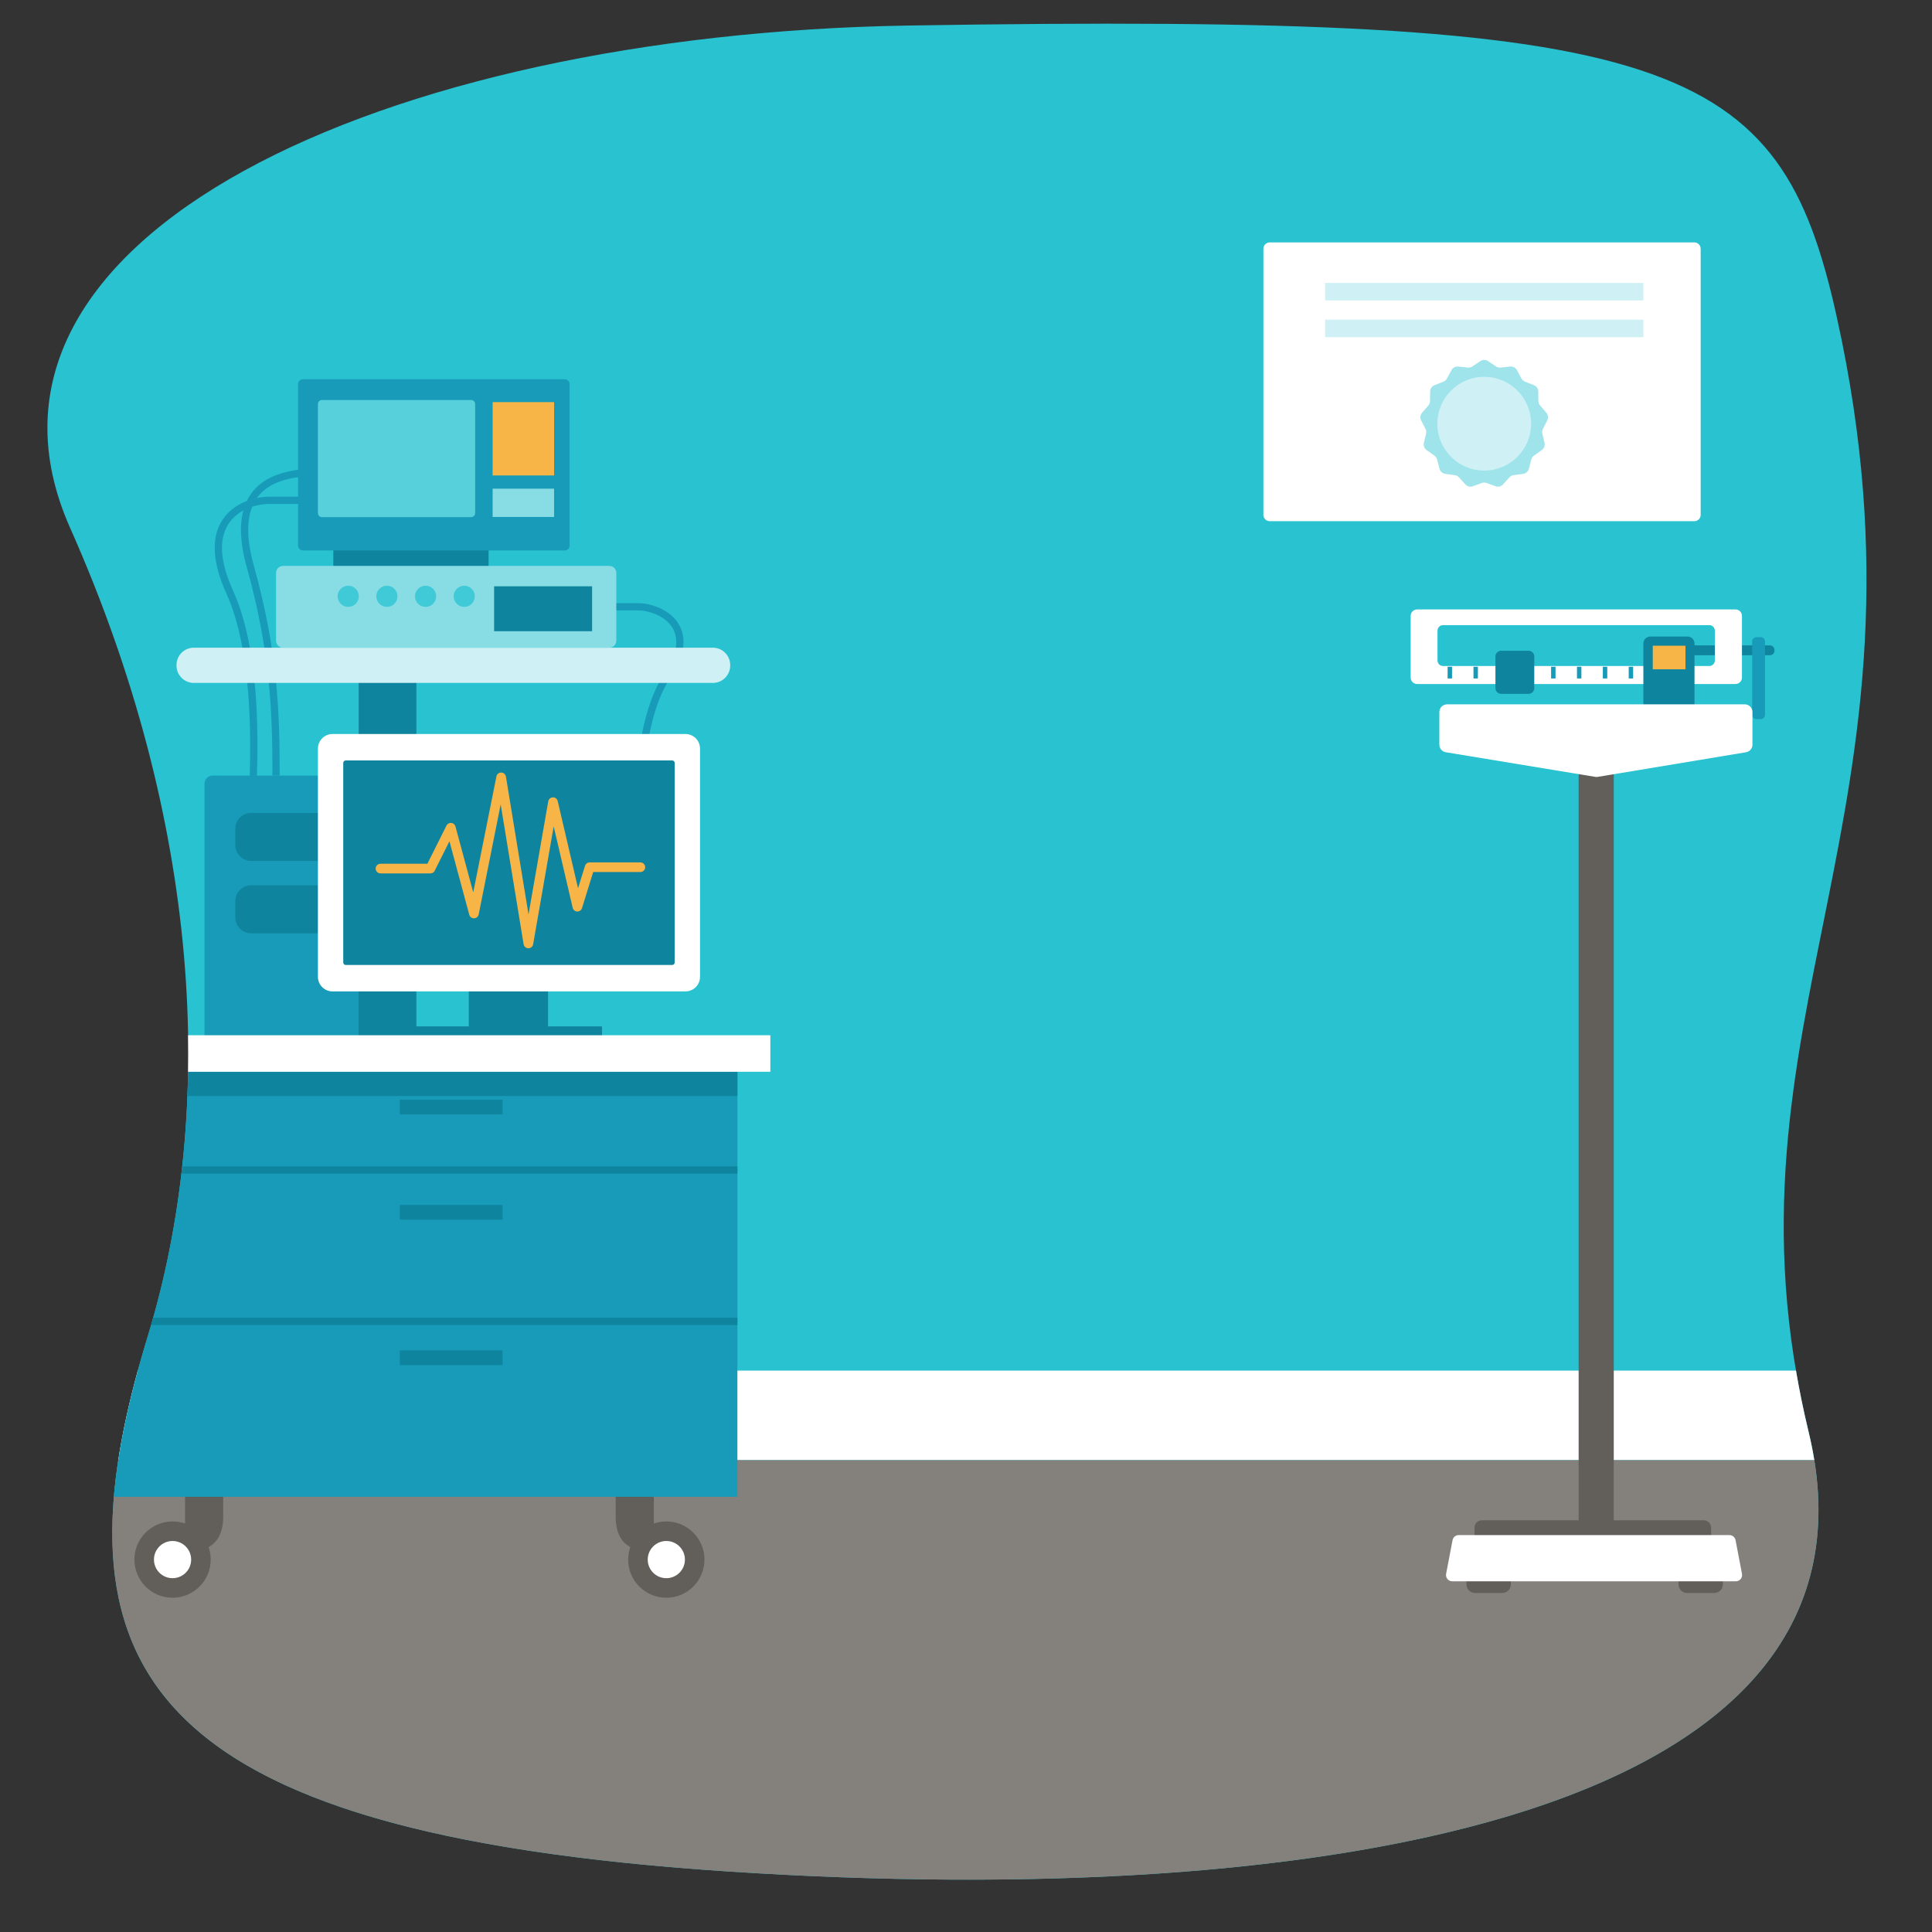 <?xml version="1.0" encoding="utf-8"?>
<!-- Generator: Adobe Illustrator 24.3.0, SVG Export Plug-In . SVG Version: 6.00 Build 0)  -->
<svg version="1.1" xmlns="http://www.w3.org/2000/svg" xmlns:xlink="http://www.w3.org/1999/xlink" x="0px" y="0px"
	 viewBox="0 0 2000 2000" enable-background="new 0 0 2000 2000" xml:space="preserve">
<rect x="0" y="0" width="2000" height="2000" fill="#333333" stroke="none"/>
<g id="ghost-image" display="none">
	<g display="inline" opacity="0.5">
		<path fill="#8A6FE8" d="M1469.02,1134.64c-57.66-4.68-181.26-73.79-228.06-150.36c-28.4-46.51,24.83-83.62,53.75-36.22
			c31.36,51.3,134.81,115.23,179.86,118.94L1469.02,1134.64z"/>
		<path fill="#8A6FE8" d="M1525.01,1005.66l-88.68,33.66c-15.81,6.01-23.74,23.69-17.79,39.47c6.01,15.81,23.68,23.74,39.47,17.79
			l88.68-33.66c15.81-6.01,23.74-23.69,17.79-39.47C1558.56,1007.59,1540.82,999.63,1525.01,1005.66z"/>
		<path fill="#8A6FE8" d="M1416.45,1155.13l37.83,51.37c10.17,13.62,29.44,16.44,43.06,6.26c13.63-10.17,16.44-29.43,6.27-43.06
			l-38.78-52.71L1416.45,1155.13z"/>
		<path fill="#8A6FE8" d="M1450.74,1158.21l76.78,42.91c14.86,8.25,33.6,2.87,41.85-12.01c8.25-14.83,2.87-33.6-12.01-41.85
			l-57-32.1L1450.74,1158.21z"/>
		<path fill="#8A6FE8" d="M1460.34,1121.85l84.59,24.43c16.33,4.74,33.4-4.69,38.15-20.98c4.74-16.33-4.69-33.4-20.98-38.15
			l-86.18-24.89L1460.34,1121.85z"/>
		
			<radialGradient id="SVGID_1_" cx="-2490.349" cy="9277.515" r="6.05" gradientTransform="matrix(10.652 0 0 -10.652 27977.525 99923.188)" gradientUnits="userSpaceOnUse">
			<stop  offset="0" style="stop-color:#8065E0"/>
			<stop  offset="1" style="stop-color:#512BD4"/>
		</radialGradient>
		<path fill="url(#SVGID_1_)" d="M1451.57,1168.18c35.59,0,64.45-28.85,64.45-64.44c0-35.59-28.86-64.44-64.45-64.44
			c-35.58,0-64.44,28.85-64.44,64.44C1387.13,1139.33,1415.99,1168.18,1451.57,1168.18z"/>
		
			<linearGradient id="SVGID_2_" gradientUnits="userSpaceOnUse" x1="432.504" y1="14876.175" x2="492.281" y2="14591.467" gradientTransform="matrix(1 0 0 -1 694 15972)">
			<stop  offset="0" style="stop-color:#522CD5"/>
			<stop  offset="0.44" style="stop-color:#8A6FE8"/>
		</linearGradient>
		<path fill="url(#SVGID_2_)" d="M1216.5,1374.16c0.66-59.76-7.85-181.06-69.53-282.64l-60.31,36.62
			c55.97,92.13,60.17,199.66,58.87,246.57C1145.39,1378.59,1181.58,1382.1,1216.5,1374.16z"/>
		<path fill="#522CD5" d="M1145.53,1374.05l55.85-0.26l52.14,298.71l-112.1,0.52c-8.54,0.03-15.01-6.84-14.43-15.38L1145.53,1374.05
			z"/>
		
			<linearGradient id="SVGID_3_" gradientUnits="userSpaceOnUse" x1="468.524" y1="14600.007" x2="646.133" y2="14283.353" gradientTransform="matrix(1 0 0 -1 694 15972)">
			<stop  offset="0" style="stop-color:#522CD5"/>
			<stop  offset="0.44" style="stop-color:#8A6FE8"/>
		</linearGradient>
		<path fill="url(#SVGID_3_)" d="M1373.04,1593.94c9.68,7.65,9.52,18.71,8.77,30.39l-2.33,35.78c-0.43,6.41-6.01,11.68-12.41,11.7
			l-116.82,0.52c-7.28,0.03-12.76-5.84-12.27-13.08l0.77-37.08c0.89-13.48-3.65-18.43-14.08-31.13
			c-17.88-21.7-70.74-139.98-65.71-217.05l57.52-0.26C1220.29,1419.47,1280.66,1521.05,1373.04,1593.94z"/>
		
			<radialGradient id="SVGID_4_" cx="-2645.796" cy="8975.971" r="6.049" gradientTransform="matrix(20.348 -0.093 -0.093 -20.348 55971.281 183937.484)" gradientUnits="userSpaceOnUse">
			<stop  offset="0.034" style="stop-color:#522CD5"/>
			<stop  offset="0.996" style="stop-color:#8A6FE8"/>
		</radialGradient>
		<path fill="url(#SVGID_4_)" d="M1381.81,1624.33c0.55-8.17,0.69-15.98-2.5-22.59l-145.71,0.66c4.03,5.92,5.72,11.09,5.18,19.74
			l-0.78,37.08c-0.48,7.27,5.03,13.14,12.27,13.08l116.82-0.51c6.41-0.03,11.99-5.29,12.42-11.7L1381.81,1624.33z"/>
		
			<linearGradient id="SVGID_5_" gradientUnits="userSpaceOnUse" x1="103.627" y1="14880.539" x2="172.359" y2="14557.18" gradientTransform="matrix(1 0 0 -1 694 15972)">
			<stop  offset="0" style="stop-color:#522CD5"/>
			<stop  offset="0.44" style="stop-color:#8A6FE8"/>
		</linearGradient>
		<path fill="url(#SVGID_5_)" d="M847.6,1418.81l-71.31-8.88l40.1-322.45l71.32,8.85L847.6,1418.81z"/>
		<path fill="#522CD5" d="M781.46,1371.7l56.51-0.26l15.64,302.04L740.18,1674c-8.62,0.03-14.31-6.93-12.68-15.55L781.46,1371.7z"/>
		
			<linearGradient id="SVGID_6_" gradientUnits="userSpaceOnUse" x1="48.804" y1="14573.005" x2="202.848" y2="14279.472" gradientTransform="matrix(1 0 0 -1 694 15972)">
			<stop  offset="0" style="stop-color:#522CD5"/>
			<stop  offset="0.44" style="stop-color:#8A6FE8"/>
		</linearGradient>
		<path fill="url(#SVGID_6_)" d="M945.67,1595.09c8.71,7.88,8.51,18,6.27,29.81l-6.81,36.19c-1.21,6.47-7.53,11.78-14,11.81
			l-162.21,0.75c-7.36,0.02-12.19-5.89-10.81-13.25l5.78-37.51c2.56-13.62,0.57-17.65,0.83-35.13
			c0.49-32.76,15.61-138.25,30.27-216.16l58.21-0.25C851.42,1417.63,871.48,1527.86,945.67,1595.09z"/>
		
			<radialGradient id="SVGID_7_" cx="-2675.491" cy="8952.644" r="6.049" gradientTransform="matrix(22.145 -0.101 -0.101 -22.122 61012.352 199319.016)" gradientUnits="userSpaceOnUse">
			<stop  offset="0.034" style="stop-color:#522CD5"/>
			<stop  offset="0.996" style="stop-color:#8A6FE8"/>
		</radialGradient>
		<path fill="url(#SVGID_7_)" d="M763.92,1622.92l-5.78,37.51c-1.38,7.33,3.45,13.28,10.81,13.25l162.2-0.74
			c6.5-0.03,12.79-5.35,14-11.81l6.81-36.19c1.61-8.57,2.1-16.24-1.03-22.82l-185.86,0.83
			C765.36,1609.61,765.53,1614.39,763.92,1622.92z"/>
		<path fill="#8A6FE8" d="M803.96,455.82l-67.46,27.13l-18.37-73.07l48.43-19.49L803.96,455.82z"/>
		<path fill="#512BD4" d="M788.84,581.95c38.16,0,69.1-30.94,69.1-69.1c0-38.16-30.94-69.1-69.1-69.1s-69.1,30.94-69.1,69.1
			C719.74,551.01,750.68,581.95,788.84,581.95z"/>
		
			<radialGradient id="SVGID_8_" cx="-2758.153" cy="8790.569" r="6.049" gradientTransform="matrix(61.95 0 0 -61.95 171882.719 545342.125)" gradientUnits="userSpaceOnUse">
			<stop  offset="0.474" style="stop-color:#A08BE8"/>
			<stop  offset="0.862" style="stop-color:#8065E0"/>
		</radialGradient>
		<path fill="url(#SVGID_8_)" d="M1300.17,939.67c24.86-95.46,8.83-171.66,8.83-171.66h22.45l0.54-0.43
			c-32.16-175.17-185.6-307.91-370.05-307.91c-207.82,0-376.29,168.47-376.29,376.29c0,207.82,168.44,376.29,376.29,376.29
			c163.98,0,303.45-104.92,354.99-251.25C1318.43,954.79,1318.29,943.64,1300.17,939.67z"/>
		<path fill="#D8CFF7" d="M1286.38,1026.53h-648.9c14.57,24.75,31.88,47.66,51.54,68.36h545.85
			C1254.5,1074.17,1271.8,1051.28,1286.38,1026.53z"/>
		
			<radialGradient id="SVGID_9_" cx="-2740.646" cy="8822.003" r="6.049" gradientTransform="matrix(48.258 0 0 -48.258 133490.453 426431.969)" gradientUnits="userSpaceOnUse">
			<stop  offset="0.093" style="stop-color:#E1DFDD"/>
			<stop  offset="0.9" style="stop-color:#FFFFFF"/>
		</radialGradient>
		<path fill="url(#SVGID_9_)" d="M1300.17,939.67c24.55-94.28,9.22-169.73,8.86-171.57H918.6c0,0-24.61-2.5-24.61,19.98
			c0,22.48,0.93,85.94,0.93,156.17c0,14.43,11.81,21.38,21.12,21.38C916.07,965.59,1256.6,965.57,1300.17,939.67z"/>
		<path fill="#A08BE8" d="M1065.02,939.87c0,0,60.05-47.51,71.75-56.31c11.72-8.8,21.96-9.29,32.71,0
			c10.75,9.29,70.85,56.31,70.85,56.31H1065.02z"/>
		<path fill="#512BD4" d="M1315.41,965.33c0,0,10.43-20.06-15.24-25.67c0.03-0.08-383.82-0.28-383.82-0.28
			c-8.93,0-20.43-5.32-21.41-14c0,6.21,0.03,12.47,0.03,18.83c0,13.11,9.75,20.03,18.48,21.18c0.86,0.11,1.75,0.2,2.65,0.2h26.24
			L1315.41,965.33z"/>
		<path fill="#512BD4" d="M1286.53,851.61c0.41-27.33-12.44-49.69-28.69-49.93c-16.25-0.24-29.76,21.72-30.17,49.05
			c-0.41,27.34,12.44,49.69,28.69,49.93C1272.61,900.9,1286.12,878.95,1286.53,851.61z"/>
		<path fill="#8065E0" d="M1256.74,825.01c-10.75,10.75-10.75,28.17,0,38.92c7.36,7.36,17.85,9.69,27.19,6.96
			c1.58-5.89,2.5-12.42,2.62-19.26c0.2-13.39-2.79-25.58-7.82-34.58C1270.88,816.36,1262.75,819,1256.74,825.01z"/>
		<path fill="#512BD4" d="M1020.8,900.92c16.25-0.24,29.1-22.6,28.69-49.93c-0.41-27.33-13.91-49.3-30.17-49.05
			c-16.25,0.24-29.1,22.6-28.69,49.93C991.04,879.19,1004.54,901.16,1020.8,900.92z"/>
		<path fill="#8065E0" d="M1019.83,826.62c-10.75,10.75-10.75,28.17,0,38.92c7.33,7.33,17.74,9.63,27.02,6.98
			c1.78-6.55,2.76-13.85,2.64-21.59c-0.17-12.42-3.07-23.69-7.7-32.28C1033.95,817.97,1025.84,820.61,1019.83,826.62z"/>
		<path fill="#512BD4" d="M1084.82,1115.23l123.17-0.56l-0.5-108.94l-123.17,0.56L1084.82,1115.23z"/>
		<path fill="#FFFFFF" d="M1106.12,1074.51c-0.83,0-1.52-0.26-2.1-0.8c-0.57-0.55-0.86-1.24-0.86-1.98c0-0.77,0.28-1.47,0.86-2.01
			c0.57-0.57,1.26-0.83,2.1-0.83c0.83,0,1.52,0.29,2.1,0.83c0.57,0.54,0.89,1.24,0.89,2.01c0,0.77-0.28,1.43-0.86,1.98
			C1107.68,1074.22,1106.96,1074.51,1106.12,1074.51z"/>
		<path fill="#FFFFFF" d="M1138.89,1073.97h-5.32l-14.08-22.11c-0.34-0.54-0.67-1.15-0.9-1.75h-0.11c0.11,0.63,0.18,2.01,0.18,4.14
			l0.03,19.74h-4.72l-0.05-30.12h5.66l13.6,21.59c0.57,0.89,0.94,1.52,1.12,1.84h0.08c-0.15-0.8-0.2-2.15-0.2-4.05l-0.03-19.4h4.69
			L1138.89,1073.97z"/>
		<path fill="#FFFFFF" d="M1161.83,1073.94l-16.5,0.03l-0.06-30.12l15.84-0.03v4.25l-10.95,0.03l0.03,8.54l10.09-0.03v4.23
			l-10.09,0.03l0.02,8.91l11.61-0.03V1073.94z"/>
		<path fill="#FFFFFF" d="M1185.2,1048.01l-8.45,0.02l0.06,25.87h-4.89l-0.06-25.87l-8.42,0.03v-4.25l21.73-0.06L1185.2,1048.01z"/>
		<path fill="#8A6FE8" d="M529.43,1254.19l40.18,57.34c10.81,15.24,31.93,18.74,47.17,7.94c15.23-10.81,18.74-31.93,7.93-47.14
			l-49.73-69.3L529.43,1254.19z"/>
		<path fill="#8A6FE8" d="M460.13,1232.49L449,1301.65c-2.82,18.43,9.8,35.7,28.28,38.52c18.43,2.82,35.7-9.8,38.52-28.29
			l11.38-70.88L460.13,1232.49z"/>
		<path fill="#8A6FE8" d="M504.99,1240.3l-9.34,69.42c-2.36,18.48,10.75,35.44,29.23,37.8c18.48,2.36,35.44-10.75,37.83-29.23
			l9.6-71.2L504.99,1240.3z"/>
		<path fill="#8A6FE8" d="M442.74,1211.82l-25.09,65.39c-6.58,17.48,2.3,36.99,19.78,43.52c17.48,6.58,36.99-2.3,43.52-19.77
			l25.73-67.06L442.74,1211.82z"/>
		
			<linearGradient id="SVGID_10_" gradientUnits="userSpaceOnUse" x1="-100.864" y1="15112.47" x2="-100.864" y2="14731.577" gradientTransform="matrix(1 0 0 -1 694 15972)">
			<stop  offset="0.249" style="stop-color:#967FE6"/>
			<stop  offset="1" style="stop-color:#8A6FE8"/>
		</linearGradient>
		<path fill="url(#SVGID_10_)" d="M489.3,1240.42c-27.91-57-44.21-154.45,1.78-241.6c27.97-52.92,89.19-120.03,222.28-139.29
			l10.69,73.79c-80.8,11.7-138.52,46.39-167,100.32c-30.84,58.41-22.59,129.43-0.78,174.04L489.3,1240.42z"/>
		
			<radialGradient id="SVGID_11_" cx="-2563.434" cy="9256.345" r="6.049" gradientTransform="matrix(11.399 0 0 -11.399 29957.062 106373.547)" gradientUnits="userSpaceOnUse">
			<stop  offset="0" style="stop-color:#8065E0"/>
			<stop  offset="1" style="stop-color:#512BD4"/>
		</radialGradient>
		<path fill="url(#SVGID_11_)" d="M738.97,954.1c38.06,0,68.9-30.84,68.9-68.9c0-38.06-30.84-68.9-68.9-68.9
			c-38.06,0-68.9,30.84-68.9,68.9C670.07,923.23,700.92,954.1,738.97,954.1z"/>
		
			<radialGradient id="SVGID_12_" cx="-2693.198" cy="8960.301" r="6.049" gradientTransform="matrix(22.729 0 0 -22.729 61719.113 204814.203)" gradientUnits="userSpaceOnUse">
			<stop  offset="0" style="stop-color:#8065E0"/>
			<stop  offset="1" style="stop-color:#512BD4"/>
		</radialGradient>
		<path fill="url(#SVGID_12_)" d="M508.62,1277.33c39.09,0,70.77-31.68,70.77-70.77c0-39.09-31.68-70.77-70.77-70.77
			c-39.09,0-70.77,31.68-70.77,70.77C437.85,1245.65,469.55,1277.33,508.62,1277.33z"/>
		<path fill="#D8CFF7" d="M739.68,415.8c-26.24,6.99-53.32-8.39-60.54-34.41c-7.19-26.01,8.22-52.72,34.46-59.7
			c26.24-6.98,53.32,8.39,60.54,34.41C781.36,382.11,765.95,408.78,739.68,415.8z"/>
	</g>
</g>
<g id="bot-base" display="none">
	<g display="inline">
		
			<radialGradient id="SVGID_13_" cx="-2758.153" cy="8790.569" r="6.049" gradientTransform="matrix(61.95 0 0 -61.95 171882.719 545342.125)" gradientUnits="userSpaceOnUse">
			<stop  offset="0.474" style="stop-color:#A08BE8"/>
			<stop  offset="0.862" style="stop-color:#8065E0"/>
		</radialGradient>
		<path fill="url(#SVGID_13_)" d="M1300.17,939.67c24.86-95.46,8.83-171.66,8.83-171.66h22.45l0.54-0.43
			c-32.16-175.17-185.6-307.91-370.05-307.91c-207.82,0-376.29,168.47-376.29,376.29c0,207.82,168.44,376.29,376.29,376.29
			c163.98,0,303.45-104.92,354.99-251.25C1318.43,954.79,1318.29,943.64,1300.17,939.67z"/>
		<path fill="#D8CFF7" d="M1286.38,1026.53h-648.9c14.57,24.75,31.88,47.66,51.54,68.36h545.85
			C1254.5,1074.17,1271.8,1051.28,1286.38,1026.53z"/>
		
			<radialGradient id="SVGID_14_" cx="-2740.646" cy="8822.003" r="6.049" gradientTransform="matrix(48.258 0 0 -48.258 133490.453 426431.969)" gradientUnits="userSpaceOnUse">
			<stop  offset="0.093" style="stop-color:#E1DFDD"/>
			<stop  offset="0.9" style="stop-color:#FFFFFF"/>
		</radialGradient>
		<path fill="url(#SVGID_14_)" d="M1300.17,939.67c24.55-94.28,9.22-169.73,8.86-171.57H918.6c0,0-24.61-2.5-24.61,19.98
			c0,22.48,0.93,85.94,0.93,156.17c0,14.43,11.81,21.38,21.12,21.38C916.07,965.59,1256.6,965.57,1300.17,939.67z"/>
		<path fill="#A08BE8" d="M1065.02,939.87c0,0,60.05-47.51,71.75-56.31c11.72-8.8,21.96-9.29,32.71,0
			c10.75,9.29,70.85,56.31,70.85,56.31H1065.02z"/>
		<path fill="#512BD4" d="M1315.41,965.33c0,0,10.43-20.06-15.24-25.67c0.03-0.08-383.82-0.28-383.82-0.28
			c-8.93,0-20.43-5.32-21.41-14c0,6.21,0.03,12.47,0.03,18.83c0,13.11,9.75,20.03,18.48,21.18c0.86,0.11,1.75,0.2,2.65,0.2h26.24
			L1315.41,965.33z"/>
		<path fill="#512BD4" d="M1084.82,1115.23l123.17-0.56l-0.5-108.94l-123.17,0.56L1084.82,1115.23z"/>
		<path fill="#FFFFFF" d="M1106.12,1074.51c-0.83,0-1.52-0.26-2.1-0.8c-0.57-0.55-0.86-1.24-0.86-1.98c0-0.77,0.28-1.47,0.86-2.01
			c0.57-0.57,1.26-0.83,2.1-0.83c0.83,0,1.52,0.29,2.1,0.83c0.57,0.54,0.89,1.24,0.89,2.01c0,0.77-0.28,1.43-0.86,1.98
			C1107.68,1074.22,1106.96,1074.51,1106.12,1074.51z"/>
		<path fill="#FFFFFF" d="M1138.89,1073.97h-5.32l-14.08-22.11c-0.34-0.54-0.67-1.15-0.9-1.75h-0.11c0.11,0.63,0.18,2.01,0.18,4.14
			l0.03,19.74h-4.72l-0.05-30.12h5.66l13.6,21.59c0.57,0.89,0.94,1.52,1.12,1.84h0.08c-0.15-0.8-0.2-2.15-0.2-4.05l-0.03-19.4h4.69
			L1138.89,1073.97z"/>
		<path fill="#FFFFFF" d="M1161.83,1073.94l-16.5,0.03l-0.06-30.12l15.84-0.03v4.25l-10.95,0.03l0.03,8.54l10.09-0.03v4.23
			l-10.09,0.03l0.02,8.91l11.61-0.03V1073.94z"/>
		<path fill="#FFFFFF" d="M1185.2,1048.01l-8.45,0.02l0.06,25.87h-4.89l-0.06-25.87l-8.42,0.03v-4.25l21.73-0.06L1185.2,1048.01z"/>
	</g>
</g>
<g id="asset">
	<g>
		<path fill="#28C2D1" d="M940.31,26.43c797.66-13.11,902.18,35.69,960.96,300.98c114.03,514.64-131.85,729.08-28.99,1154.94
			c95.91,397.09-500.35,495.33-1116.07,455.14c-615.72-40.19-707.14-214.33-603.25-554.13c72.93-238.55,53.58-535.58-80.37-836.86
			S397.06,35.36,940.31,26.43z"/>
		<path fill="#FFFFFF" d="M122.44,1511.54h1755.73c-1.54-9.54-3.5-19.27-5.89-29.18c-5.24-21.71-9.57-42.87-13.09-63.55H142.68
			C133.79,1451.32,126.94,1482.23,122.44,1511.54z"/>
		<path fill="#84817D" d="M756.2,1937.5c600.35,39.18,1182.19-53.23,1121.97-425.96H122.44
			C83.14,1767.58,223.28,1902.72,756.2,1937.5z"/>
		<g>
			<rect x="1634.2" y="788.34" fill="#625F5B" width="36.37" height="793.1"/>
			<path fill="#0F849E" d="M1832.23,678.31h-95.74c-2.58,0-4.66-2.09-4.66-4.66v-0.88c0-2.58,2.09-4.66,4.66-4.66h95.74
				c2.58,0,4.66,2.09,4.66,4.66v0.88C1836.89,676.23,1834.8,678.31,1832.23,678.31z"/>
			<path fill="#179BB8" d="M1822.69,744.46h-4.42c-2.44,0-4.43-1.98-4.43-4.43v-76c0-2.44,1.98-4.43,4.43-4.43h4.42
				c2.44,0,4.43,1.98,4.43,4.43v76C1827.12,742.47,1825.14,744.46,1822.69,744.46z"/>
			<path fill="#625F5B" d="M1555.1,1649.07H1527c-4.93,0-8.92-3.99-8.92-8.92v-13.2c0-4.93,3.99-8.92,8.92-8.92h28.1
				c4.93,0,8.92,3.99,8.92,8.92v13.2C1564.02,1645.08,1560.03,1649.07,1555.1,1649.07z"/>
			<path fill="#625F5B" d="M1774.58,1649.07h-28.1c-4.93,0-8.92-3.99-8.92-8.92v-13.2c0-4.93,3.99-8.92,8.92-8.92h28.1
				c4.93,0,8.92,3.99,8.92,8.92v13.2C1783.5,1645.08,1779.5,1649.07,1774.58,1649.07z"/>
			<path fill="#625F5B" d="M1763.71,1598.42h-229.67c-4.23,0-7.66-3.43-7.66-7.66v-9.31c0-4.23,3.43-7.66,7.66-7.66h229.67
				c4.23,0,7.66,3.43,7.66,7.66v9.31C1771.37,1594.99,1767.94,1598.42,1763.71,1598.42z"/>
			<path fill="#FFFFFF" d="M1790.27,1589.1h-280.23c-3.11,0-5.77,2.21-6.36,5.26l-6.67,34.91c-0.76,3.99,2.29,7.69,6.36,7.69h293.58
				c4.06,0,7.12-3.7,6.36-7.69l-6.67-34.91C1796.04,1591.3,1793.37,1589.1,1790.27,1589.1z"/>
			<path fill="#FFFFFF" d="M1796.6,630.89h-329.62c-3.69,0-6.67,2.99-6.67,6.67v63.86c0,3.68,2.99,6.67,6.67,6.67h329.62
				c3.68,0,6.67-2.99,6.67-6.67v-63.86C1803.28,633.88,1800.29,630.89,1796.6,630.89z M1775.2,683.7c0,3.18-2.58,5.76-5.76,5.76
				h-275.58c-3.18,0-5.76-2.58-5.76-5.76v-30.82c0-3.18,2.58-5.76,5.76-5.76h275.58c3.18,0,5.76,2.58,5.76,5.76V683.7z"/>
			<path fill="#0F849E" d="M1746.91,737.46h-38.47c-4,0-7.24-3.24-7.24-7.24V666.2c0-4,3.24-7.24,7.24-7.24h38.47
				c4,0,7.24,3.24,7.24,7.24v64.02C1754.15,734.22,1750.91,737.46,1746.91,737.46z"/>
			<rect x="1710.95" y="668.44" fill="#F7B548" width="33.83" height="24.42"/>
			<path fill="#FFFFFF" d="M1807.49,778.73L1654,804.21c-0.86,0.14-1.73,0.14-2.59,0l-154.76-25.49c-3.83-0.63-6.64-3.94-6.64-7.82
				v-33.83c0-4.38,3.55-7.93,7.93-7.93h308.25c4.38,0,7.93,3.55,7.93,7.93v33.84C1814.12,774.79,1811.32,778.1,1807.49,778.73z"/>
			<g>
				<g>
					<rect x="1498.57" y="690.22" fill="#179BB8" width="4.57" height="12.12"/>
				</g>
				<g>
					<rect x="1525.35" y="690.22" fill="#179BB8" width="4.57" height="12.12"/>
				</g>
				<g>
					<rect x="1552.13" y="690.22" fill="#B3AFAB" width="4.57" height="12.12"/>
				</g>
				<g>
					<rect x="1578.92" y="690.22" fill="#B3AFAB" width="4.57" height="12.12"/>
				</g>
				<g>
					<rect x="1605.7" y="690.22" fill="#179BB8" width="4.57" height="12.12"/>
				</g>
				<g>
					<rect x="1632.48" y="690.22" fill="#179BB8" width="4.57" height="12.12"/>
				</g>
				<g>
					<rect x="1659.26" y="690.22" fill="#179BB8" width="4.57" height="12.12"/>
				</g>
				<g>
					<rect x="1686.04" y="690.22" fill="#179BB8" width="4.57" height="12.12"/>
				</g>
			</g>
			<path fill="#0F849E" d="M1582.28,718.3h-28.22c-3.31,0-5.99-2.68-5.99-5.99v-32.69c0-3.31,2.68-5.99,5.99-5.99h28.22
				c3.31,0,5.99,2.68,5.99,5.99v32.69C1588.27,715.62,1585.59,718.3,1582.28,718.3z"/>
		</g>
		<g>
			<path fill="#179BB8" d="M289.53,802.88h-7.49c0-65.77-2.01-127.42-26.67-216.05c-9.43-33.88-7.6-59.77,5.45-76.94
				c18.7-24.62,56.02-24.62,68.28-24.62v7.49c-30.86,0-51.25,7.08-62.32,21.66c-11.55,15.2-12.96,38.89-4.19,70.4
				C287.51,674.36,289.53,736.55,289.53,802.88z"/>
		</g>
		<g>
			<path fill="#179BB8" d="M657.5,866.58c-0.25-4.69-5.79-115.52,29.84-168.38c12.63-18.75,15.93-35.01,9.54-47.02
				c-7.47-14.04-26.09-19.27-36.08-19.27h-42.18v-7.49h42.18c12.19,0,33.61,6.19,42.69,23.25c5.42,10.19,8.09,27.95-9.95,54.72
				c-14.08,20.89-23.49,55.76-27.22,100.83c-2.84,34.33-1.37,62.69-1.35,62.97L657.5,866.58z"/>
		</g>
		<g>
			<path fill="#179BB8" d="M265.98,807.44h-7.49c0-2.07,0.07-5.08,0.15-8.9c0.69-30.74,2.79-124.31-24.14-183.79
				c-14.67-32.41-16.14-58.11-4.36-76.37c11.51-17.85,33.49-24.18,48.81-24.18h50.15v7.49h-50.15c-13.44,0-32.64,5.43-42.51,20.75
				c-10.31,15.99-8.67,39.28,4.89,69.22c27.63,61.04,25.58,152.59,24.8,187.05C266.04,802.48,265.98,805.46,265.98,807.44z"/>
		</g>
		
			<rect x="345.06" y="564.65" transform="matrix(-1 4.491906e-11 -4.491906e-11 -1 850.852 1154.408)" fill="#0F849E" width="160.72" height="25.11"/>
		<path fill="#179BB8" d="M378.8,802.88H220.13c-4.66,0-8.44,3.78-8.44,8.44v262.4c0,4.66,3.78,8.44,8.44,8.44H378.8
			c4.66,0,8.44-3.78,8.44-8.44v-262.4C387.24,806.66,383.46,802.88,378.8,802.88z"/>
		<path fill="#0F849E" d="M338.94,891.22H260c-9.05,0-16.38-7.33-16.38-16.38v-16.92c0-9.05,7.33-16.38,16.38-16.38h78.95
			c9.05,0,16.38,7.33,16.38,16.38v16.92C355.32,883.89,347.99,891.22,338.94,891.22z"/>
		<path fill="#0F849E" d="M338.94,966.17H260c-9.05,0-16.38-7.33-16.38-16.38v-16.92c0-9.05,7.33-16.38,16.38-16.38h78.95
			c9.05,0,16.38,7.33,16.38,16.38v16.92C355.32,958.83,347.99,966.17,338.94,966.17z"/>
		
			<rect x="371.28" y="700.29" transform="matrix(-1 2.392740e-11 -2.392740e-11 -1 802.316 1782.45)" fill="#0F849E" width="59.75" height="381.86"/>
		<g>
			<path fill="#625F5B" d="M676.83,1532.41v62.82l-14.42,8.99c0,0-25.08,0-25.08-34.2c0-20.52,0-37.62,0-37.62H676.83z"/>
			<circle fill="#625F5B" cx="689.77" cy="1614.48" r="39.5"/>
			<circle fill="#FFFFFF" cx="689.77" cy="1614.48" r="19.25"/>
		</g>
		<g>
			<path fill="#625F5B" d="M191.57,1532.41v62.82l14.42,8.99c0,0,25.08,0,25.08-34.2c0-20.52,0-37.62,0-37.62H191.57z"/>
			<circle fill="#625F5B" cx="178.63" cy="1614.48" r="39.5"/>
			<circle fill="#FFFFFF" cx="178.63" cy="1614.48" r="19.25"/>
		</g>
		
			<rect x="485.27" y="1018.32" transform="matrix(-1 4.495814e-11 -4.495814e-11 -1 1052.613 2091.359)" fill="#0F849E" width="82.07" height="54.71"/>
		
			<rect x="428.28" y="1062.52" transform="matrix(-1 4.489108e-11 -4.489108e-11 -1 1051.473 2144.677)" fill="#0F849E" width="194.92" height="19.64"/>
		<path fill="#CFF1F5" d="M200.67,670.49h537.29c9.91,0,17.95,8.04,17.95,17.95v0.57c0,9.91-8.04,17.95-17.95,17.95H200.67
			c-9.91,0-17.95-8.04-17.95-17.95v-0.57C182.72,678.53,190.75,670.49,200.67,670.49z"/>
		<path fill="#FFFFFF" d="M344.21,1026.3h365.34c8.34,0,15.1-6.76,15.1-15.1V774.94c0-8.34-6.76-15.1-15.1-15.1H344.21
			c-8.34,0-15.1,6.76-15.1,15.1v236.26C329.11,1019.54,335.87,1026.3,344.21,1026.3z"/>
		<path fill="#0F849E" d="M357.93,998.95h337.89c1.44,0,2.61-1.17,2.61-2.61V789.8c0-1.44-1.17-2.61-2.61-2.61H357.93
			c-1.44,0-2.61,1.17-2.61,2.61v206.54C355.32,997.78,356.49,998.95,357.93,998.95z"/>
		<path fill="#88DDE5" d="M293.07,670.49h337.66c4.02,0,7.28-3.26,7.28-7.28v-70.1c0-4.02-3.26-7.28-7.28-7.28H293.07
			c-4.02,0-7.28,3.26-7.28,7.28v70.1C285.79,667.23,289.05,670.49,293.07,670.49z"/>
		<path fill="#179BB8" d="M313.62,392.61h270.99c2.78,0,5.03,2.25,5.03,5.03v167.19c0,2.78-2.25,5.03-5.03,5.03H313.62
			c-2.78,0-5.03-2.25-5.03-5.03V397.64C308.59,394.86,310.84,392.61,313.62,392.61z"/>
		<path fill="#58D0DB" d="M333.28,414.08h154.42c2.3,0,4.17,1.87,4.17,4.17v112.94c0,2.3-1.87,4.17-4.17,4.17H333.28
			c-2.3,0-4.17-1.87-4.17-4.17V418.25C329.11,415.95,330.97,414.08,333.28,414.08z"/>
		
			<rect x="511.49" y="606.92" transform="matrix(-1 4.495014e-11 -4.495014e-11 -1 1124.426 1260.365)" fill="#0F849E" width="101.45" height="46.52"/>
		<path fill="#179BB8" d="M763.36,1109.51H194.72c-1.62,97.04-15.87,189.14-41.77,273.85c-18.52,60.59-30.83,115.91-35.07,166.15
			h645.48V1109.51z"/>
		<path fill="#0F849E" d="M194.72,1109.51c-0.14,8.4-0.38,16.76-0.71,25.09h569.35v-25.09H194.72z"/>
		
			<rect x="413.84" y="1138.39" transform="matrix(-1 4.483779e-11 -4.483779e-11 -1 934.064 2291.979)" fill="#0F849E" width="106.39" height="15.2"/>
		
			<rect x="413.84" y="1247.4" transform="matrix(-1 4.482935e-11 -4.482935e-11 -1 934.064 2509.999)" fill="#0F849E" width="106.39" height="15.2"/>
		
			<rect x="413.84" y="1397.97" transform="matrix(-1 4.493194e-11 -4.493194e-11 -1 934.064 2811.139)" fill="#0F849E" width="106.39" height="15.2"/>
		<path fill="#0F849E" d="M763.36,1364.14H158.57c-0.7,2.5-1.41,5-2.13,7.49h606.91V1364.14z"/>
		<path fill="#0F849E" d="M763.36,1207.44H188.65c-0.27,2.5-0.57,4.99-0.86,7.49h575.57V1207.44z"/>
		<path fill="#FFFFFF" d="M797.45,1109.51v-37.82H194.71c0.21,12.69,0.22,25.29,0.01,37.82H797.45z"/>
		<path fill="#FFFFFF" d="M1754,539.53h-439.62c-3.6,0-6.53-2.92-6.53-6.53V257.48c0-3.6,2.92-6.53,6.53-6.53H1754
			c3.6,0,6.53,2.92,6.53,6.53v275.53C1760.53,536.61,1757.61,539.53,1754,539.53z"/>
		<g>
			<path fill="#9FE4EB" d="M1540.49,373.83l8.15,5.48c1.41,0.95,3.12,1.37,4.81,1.19l9.76-1.07c2.92-0.32,5.74,1.16,7.13,3.74
				l4.67,8.64c0.81,1.5,2.12,2.66,3.71,3.29l9.14,3.59c2.73,1.07,4.54,3.69,4.57,6.63l0.11,9.82c0.02,1.7,0.64,3.35,1.76,4.63
				l6.43,7.43c1.92,2.22,2.3,5.38,0.97,7.99l-4.46,8.75c-0.77,1.52-0.99,3.26-0.6,4.92l2.24,9.56c0.67,2.86-0.46,5.83-2.86,7.53
				l-8.02,5.67c-1.39,0.98-2.39,2.43-2.82,4.08l-2.46,9.51c-0.74,2.84-3.12,4.95-6.03,5.34l-9.74,1.3c-1.69,0.23-3.24,1.04-4.39,2.3
				l-6.6,7.28c-1.97,2.17-5.06,2.94-7.82,1.93l-9.22-3.38c-1.6-0.59-3.36-0.59-4.96,0l-9.22,3.38c-2.76,1.01-5.85,0.25-7.82-1.93
				l-6.6-7.28c-1.14-1.26-2.7-2.08-4.39-2.3l-9.74-1.3c-2.91-0.39-5.29-2.5-6.03-5.34l-2.46-9.51c-0.43-1.65-1.42-3.09-2.82-4.08
				l-8.02-5.67c-2.4-1.69-3.52-4.67-2.86-7.53l2.24-9.56c0.39-1.66,0.18-3.4-0.6-4.92l-4.46-8.75c-1.33-2.61-0.95-5.78,0.97-7.99
				l6.43-7.43c1.11-1.29,1.74-2.93,1.76-4.63l0.11-9.82c0.03-2.93,1.84-5.55,4.57-6.63l9.14-3.59c1.59-0.62,2.9-1.79,3.71-3.29
				l4.67-8.64c1.39-2.58,4.21-4.06,7.13-3.74l9.76,1.07c1.69,0.19,3.4-0.23,4.81-1.19l8.15-5.48
				C1534.87,372.2,1538.05,372.2,1540.49,373.83z"/>
			<circle fill="#CFF1F5" cx="1536.46" cy="438.62" r="48.52"/>
		</g>
		<rect x="1371.73" y="292.89" fill="#CFF1F5" width="329.46" height="18.15"/>
		<rect x="1371.73" y="330.92" fill="#CFF1F5" width="329.46" height="18.15"/>
		
			<polyline fill="none" stroke="#F7B548" stroke-width="10" stroke-linecap="round" stroke-linejoin="round" stroke-miterlimit="10" points="
			393.87,899.15 445.53,899.15 466.67,856.88 490.62,945.65 518.8,804.74 546.98,976.65 572.47,830.42 597.71,938.6 610.39,897.74 
			662.89,897.74 		"/>
		<rect x="509.96" y="505.88" fill="#88DDE5" width="63.63" height="29.28"/>
		<rect x="509.96" y="416.28" fill="#F7B548" width="63.63" height="75.9"/>
		<circle fill="#40C9D6" cx="480.58" cy="617.29" r="10.96"/>
		<circle fill="#40C9D6" cx="440.55" cy="617.29" r="10.96"/>
		<circle fill="#40C9D6" cx="400.52" cy="617.29" r="10.96"/>
		<circle fill="#40C9D6" cx="360.48" cy="617.29" r="10.96"/>
	</g>
</g>
</svg>

